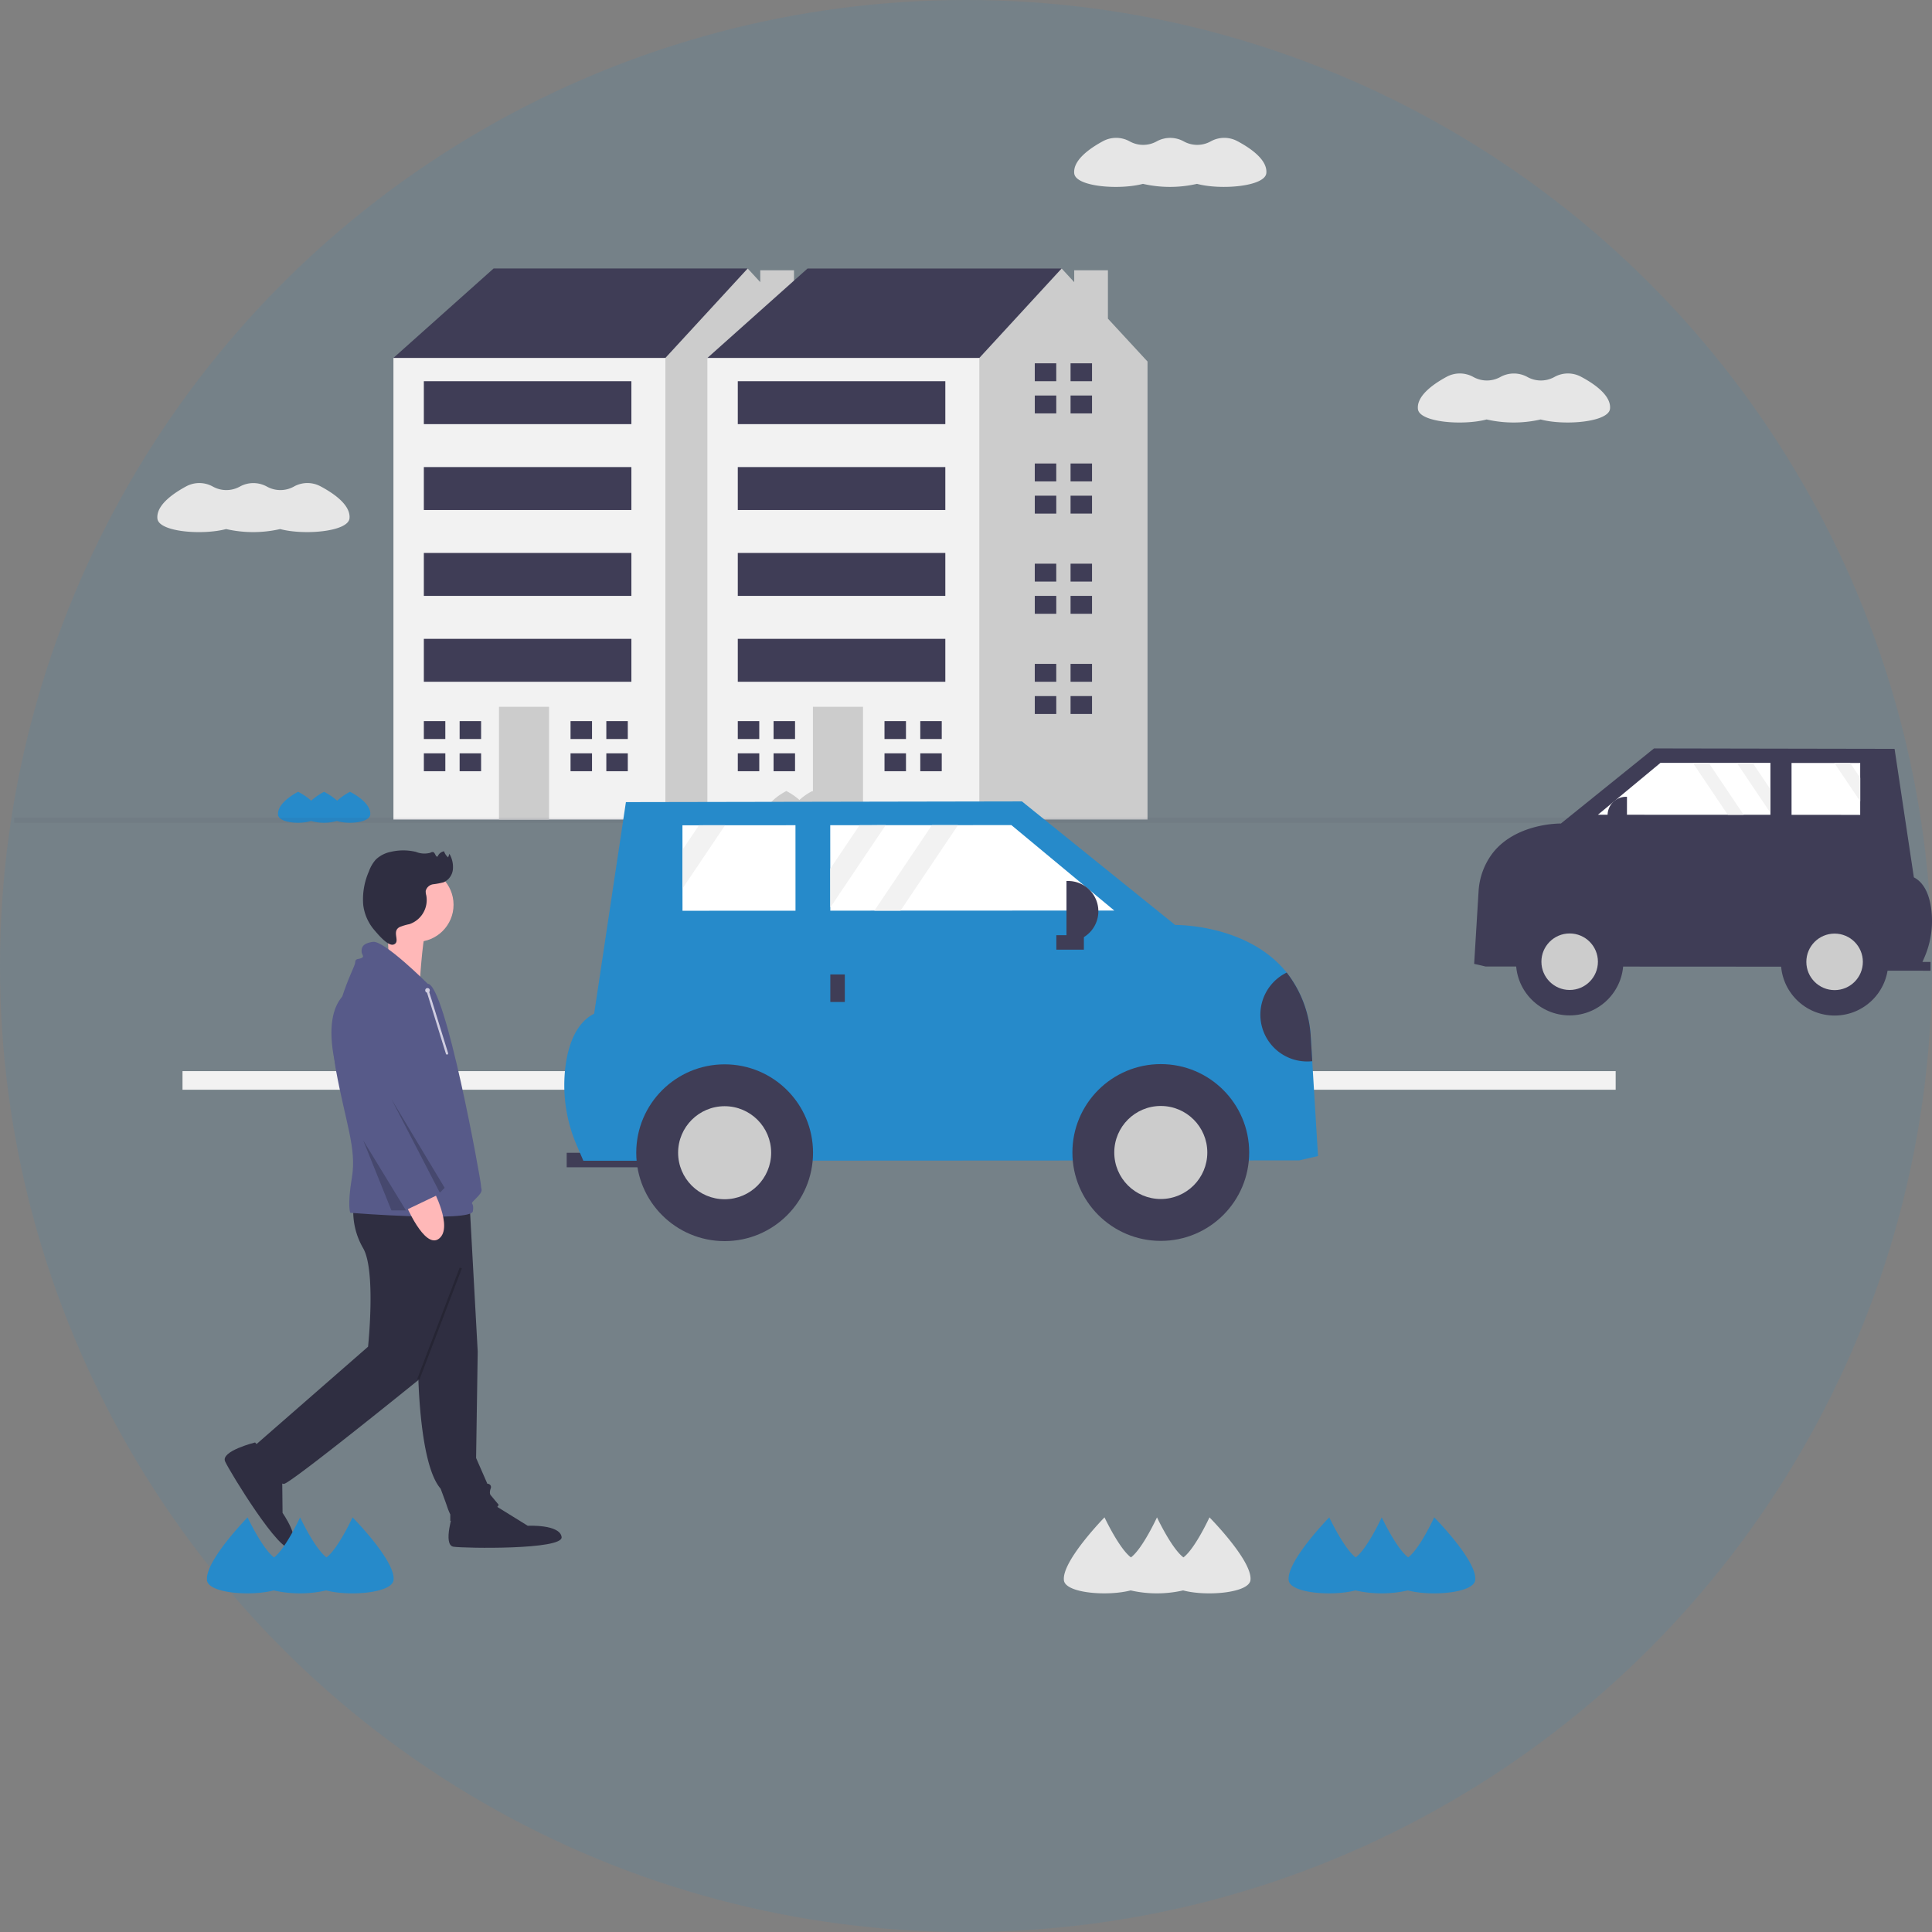 <svg xmlns="http://www.w3.org/2000/svg" width="334" height="334" viewBox="0 0 334 334">
  <rect x="0" y="0" width="334" height="334" fill="#808080" stroke="none"/>
  <g id="Group_12303" data-name="Group 12303" transform="translate(-225 -1502)">
    <circle id="Ellipse_51" data-name="Ellipse 51" cx="167" cy="167" r="167" transform="translate(225 1502)" fill="#268aca" opacity="0.116"/>
    <g id="Group_12302" data-name="Group 12302" transform="translate(3553.184 -1326.683)">
      <rect id="Rectangle_2175" data-name="Rectangle 2175" width="87.414" height="3.218" transform="translate(-3296.633 3013.858)" fill="#f2f2f2"/>
      <rect id="Rectangle_2176" data-name="Rectangle 2176" width="87.414" height="3.218" transform="translate(-3136.285 3013.858)" fill="#f2f2f2"/>
      <path id="Path_7228" data-name="Path 7228" d="M4.3,151.6,1.2,149.122l17.32-15.464H62.444v13.609L33.989,166.442Z" transform="translate(-3261.372 2741.441)" fill="#3f3d56"/>
      <path id="Path_7229" data-name="Path 7229" d="M98.824,142.332v-8.365H92.993v2.049l-2.177-2.357L76.59,149.122l-5.567,3.712L62.39,215.9l13.018,13.018h30.255V149.741Z" transform="translate(-3289.745 2741.441)" fill="#ccc"/>
      <rect id="Rectangle_2178" data-name="Rectangle 2178" width="47.012" height="79.797" transform="translate(-3260.168 2890.563)" fill="#f2f2f2"/>
      <rect id="Rectangle_2179" data-name="Rectangle 2179" width="8.66" height="19.485" transform="translate(-3241.92 2950.875)" fill="#ccc"/>
      <path id="Path_7230" data-name="Path 7230" d="M14.721,282.664v-3.093H11.009v3.093h3.712Z" transform="translate(-3265.919 2673.778)" fill="#3f3d56"/>
      <path id="Path_7231" data-name="Path 7231" d="M14.411,289.952h-3.4v3.093h3.712v-3.093Z" transform="translate(-3265.919 2668.964)" fill="#3f3d56"/>
      <rect id="Rectangle_2180" data-name="Rectangle 2180" width="3.711" height="3.093" transform="translate(-3248.724 2953.349)" fill="#3f3d56"/>
      <rect id="Rectangle_2181" data-name="Rectangle 2181" width="3.711" height="3.093" transform="translate(-3248.724 2958.917)" fill="#3f3d56"/>
      <path id="Path_7232" data-name="Path 7232" d="M62.013,282.664v-3.093H58.3v3.093h3.712Z" transform="translate(-3287.849 2673.778)" fill="#3f3d56"/>
      <path id="Path_7233" data-name="Path 7233" d="M61.7,289.952H58.3v3.093h3.712v-3.093Z" transform="translate(-3287.849 2668.964)" fill="#3f3d56"/>
      <rect id="Rectangle_2182" data-name="Rectangle 2182" width="3.711" height="3.093" transform="translate(-3223.363 2953.349)" fill="#3f3d56"/>
      <rect id="Rectangle_2183" data-name="Rectangle 2183" width="3.711" height="3.093" transform="translate(-3223.363 2958.917)" fill="#3f3d56"/>
      <path id="Path_7234" data-name="Path 7234" d="M110.458,167.317v-3.093h-3.712v3.093h3.712Z" transform="translate(-3310.314 2727.267)" fill="#3f3d56"/>
      <path id="Path_7235" data-name="Path 7235" d="M110.149,174.606h-3.4V177.7h3.712v-3.093Z" transform="translate(-3310.314 2722.452)" fill="#3f3d56"/>
      <rect id="Rectangle_2184" data-name="Rectangle 2184" width="3.711" height="3.093" transform="translate(-3197.382 2891.491)" fill="#3f3d56"/>
      <rect id="Rectangle_2185" data-name="Rectangle 2185" width="3.711" height="3.093" transform="translate(-3197.382 2897.058)" fill="#3f3d56"/>
      <path id="Path_7236" data-name="Path 7236" d="M110.458,199.615v-3.093h-3.712v3.093h3.712Z" transform="translate(-3310.314 2712.29)" fill="#3f3d56"/>
      <path id="Path_7237" data-name="Path 7237" d="M110.149,206.9h-3.4V210h3.712V206.9Z" transform="translate(-3310.314 2707.476)" fill="#3f3d56"/>
      <rect id="Rectangle_2186" data-name="Rectangle 2186" width="3.711" height="3.093" transform="translate(-3197.382 2908.811)" fill="#3f3d56"/>
      <rect id="Rectangle_2187" data-name="Rectangle 2187" width="3.711" height="3.093" transform="translate(-3197.382 2914.378)" fill="#3f3d56"/>
      <path id="Path_7238" data-name="Path 7238" d="M110.458,231.912v-3.093h-3.712v3.093h3.712Z" transform="translate(-3310.314 2697.313)" fill="#3f3d56"/>
      <path id="Path_7239" data-name="Path 7239" d="M110.149,239.2h-3.4v3.093h3.712V239.2Z" transform="translate(-3310.314 2692.499)" fill="#3f3d56"/>
      <rect id="Rectangle_2188" data-name="Rectangle 2188" width="3.711" height="3.093" transform="translate(-3197.382 2926.132)" fill="#3f3d56"/>
      <rect id="Rectangle_2189" data-name="Rectangle 2189" width="3.711" height="3.093" transform="translate(-3197.382 2931.699)" fill="#3f3d56"/>
      <path id="Path_7240" data-name="Path 7240" d="M110.458,264.209v-3.093h-3.712v3.093h3.712Z" transform="translate(-3310.314 2682.336)" fill="#3f3d56"/>
      <path id="Path_7241" data-name="Path 7241" d="M110.149,271.5h-3.4v3.093h3.712V271.5Z" transform="translate(-3310.314 2677.522)" fill="#3f3d56"/>
      <rect id="Rectangle_2190" data-name="Rectangle 2190" width="3.711" height="3.093" transform="translate(-3197.382 2943.452)" fill="#3f3d56"/>
      <rect id="Rectangle_2191" data-name="Rectangle 2191" width="3.711" height="3.093" transform="translate(-3197.382 2949.019)" fill="#3f3d56"/>
      <rect id="Rectangle_2192" data-name="Rectangle 2192" width="35.878" height="7.423" transform="translate(-3254.91 2894.584)" fill="#3f3d56"/>
      <rect id="Rectangle_2193" data-name="Rectangle 2193" width="35.878" height="7.423" transform="translate(-3254.91 2909.43)" fill="#3f3d56"/>
      <rect id="Rectangle_2194" data-name="Rectangle 2194" width="35.878" height="7.423" transform="translate(-3254.91 2924.276)" fill="#3f3d56"/>
      <rect id="Rectangle_2195" data-name="Rectangle 2195" width="35.878" height="7.423" transform="translate(-3254.91 2939.122)" fill="#3f3d56"/>
      <path id="Path_7242" data-name="Path 7242" d="M267.232,471.953a10.619,10.619,0,0,0-2.224,1.538,10.588,10.588,0,0,0-2.261-1.538,10.619,10.619,0,0,0-2.224,1.538,10.589,10.589,0,0,0-2.261-1.538s-3.487,1.715-3.477,3.81q0,.079.007.156c.119,1.372,3.724,1.722,5.7,1.075a8.177,8.177,0,0,0,4.486,0c1.972.657,5.65.281,5.758-1.107q.006-.078.006-.156C270.734,473.636,267.232,471.953,267.232,471.953Z" transform="translate(-3534.908 2493.615)" fill="#268aca"/>
      <path id="Path_7243" data-name="Path 7243" d="M105.5,151.6l-3.093-2.474,17.32-15.464h43.919v13.609l-28.455,19.176Z" transform="translate(-3308.303 2741.441)" fill="#3f3d56"/>
      <path id="Path_7244" data-name="Path 7244" d="M200.029,142.332v-8.365H194.2v2.049l-2.177-2.357-14.227,15.464-5.567,3.712L163.6,215.9l13.018,13.018h30.255V149.741Z" transform="translate(-3336.676 2741.441)" fill="#ccc"/>
      <rect id="Rectangle_2196" data-name="Rectangle 2196" width="47.012" height="79.797" transform="translate(-3205.894 2890.563)" fill="#f2f2f2"/>
      <rect id="Rectangle_2197" data-name="Rectangle 2197" width="8.66" height="19.485" transform="translate(-3187.646 2950.875)" fill="#ccc"/>
      <path id="Path_7245" data-name="Path 7245" d="M115.926,282.664v-3.093h-3.712v3.093h3.712Z" transform="translate(-3312.85 2673.778)" fill="#3f3d56"/>
      <path id="Path_7246" data-name="Path 7246" d="M115.616,289.952h-3.4v3.093h3.712v-3.093Z" transform="translate(-3312.85 2668.964)" fill="#3f3d56"/>
      <rect id="Rectangle_2198" data-name="Rectangle 2198" width="3.711" height="3.093" transform="translate(-3194.45 2953.349)" fill="#3f3d56"/>
      <rect id="Rectangle_2199" data-name="Rectangle 2199" width="3.711" height="3.093" transform="translate(-3194.45 2958.917)" fill="#3f3d56"/>
      <path id="Path_7247" data-name="Path 7247" d="M163.218,282.664v-3.093h-3.712v3.093h3.712Z" transform="translate(-3334.78 2673.778)" fill="#3f3d56"/>
      <path id="Path_7248" data-name="Path 7248" d="M162.908,289.952h-3.4v3.093h3.712v-3.093Z" transform="translate(-3334.78 2668.964)" fill="#3f3d56"/>
      <rect id="Rectangle_2200" data-name="Rectangle 2200" width="3.711" height="3.093" transform="translate(-3169.088 2953.349)" fill="#3f3d56"/>
      <rect id="Rectangle_2201" data-name="Rectangle 2201" width="3.711" height="3.093" transform="translate(-3169.088 2958.917)" fill="#3f3d56"/>
      <path id="Path_7249" data-name="Path 7249" d="M211.663,167.317v-3.093h-3.712v3.093h3.712Z" transform="translate(-3357.245 2727.267)" fill="#3f3d56"/>
      <path id="Path_7250" data-name="Path 7250" d="M211.354,174.606h-3.4V177.7h3.712v-3.093Z" transform="translate(-3357.245 2722.452)" fill="#3f3d56"/>
      <rect id="Rectangle_2202" data-name="Rectangle 2202" width="3.711" height="3.093" transform="translate(-3143.108 2891.491)" fill="#3f3d56"/>
      <rect id="Rectangle_2203" data-name="Rectangle 2203" width="3.711" height="3.093" transform="translate(-3143.108 2897.058)" fill="#3f3d56"/>
      <path id="Path_7251" data-name="Path 7251" d="M211.663,199.615v-3.093h-3.712v3.093h3.712Z" transform="translate(-3357.245 2712.29)" fill="#3f3d56"/>
      <path id="Path_7252" data-name="Path 7252" d="M211.354,206.9h-3.4V210h3.712V206.9Z" transform="translate(-3357.245 2707.476)" fill="#3f3d56"/>
      <rect id="Rectangle_2204" data-name="Rectangle 2204" width="3.711" height="3.093" transform="translate(-3143.108 2908.811)" fill="#3f3d56"/>
      <rect id="Rectangle_2205" data-name="Rectangle 2205" width="3.711" height="3.093" transform="translate(-3143.108 2914.378)" fill="#3f3d56"/>
      <path id="Path_7253" data-name="Path 7253" d="M211.663,231.912v-3.093h-3.712v3.093h3.712Z" transform="translate(-3357.245 2697.313)" fill="#3f3d56"/>
      <path id="Path_7254" data-name="Path 7254" d="M211.354,239.2h-3.4v3.093h3.712V239.2Z" transform="translate(-3357.245 2692.499)" fill="#3f3d56"/>
      <rect id="Rectangle_2206" data-name="Rectangle 2206" width="3.711" height="3.093" transform="translate(-3143.108 2926.132)" fill="#3f3d56"/>
      <rect id="Rectangle_2207" data-name="Rectangle 2207" width="3.711" height="3.093" transform="translate(-3143.108 2931.699)" fill="#3f3d56"/>
      <path id="Path_7255" data-name="Path 7255" d="M211.663,264.209v-3.093h-3.712v3.093h3.712Z" transform="translate(-3357.245 2682.336)" fill="#3f3d56"/>
      <path id="Path_7256" data-name="Path 7256" d="M211.354,271.5h-3.4v3.093h3.712V271.5Z" transform="translate(-3357.245 2677.522)" fill="#3f3d56"/>
      <rect id="Rectangle_2208" data-name="Rectangle 2208" width="3.711" height="3.093" transform="translate(-3143.108 2943.452)" fill="#3f3d56"/>
      <rect id="Rectangle_2209" data-name="Rectangle 2209" width="3.711" height="3.093" transform="translate(-3143.108 2949.019)" fill="#3f3d56"/>
      <rect id="Rectangle_2210" data-name="Rectangle 2210" width="35.878" height="7.423" transform="translate(-3200.636 2894.584)" fill="#3f3d56"/>
      <rect id="Rectangle_2211" data-name="Rectangle 2211" width="35.878" height="7.423" transform="translate(-3200.636 2909.43)" fill="#3f3d56"/>
      <rect id="Rectangle_2212" data-name="Rectangle 2212" width="35.878" height="7.423" transform="translate(-3200.636 2924.276)" fill="#3f3d56"/>
      <rect id="Rectangle_2213" data-name="Rectangle 2213" width="35.878" height="7.423" transform="translate(-3200.636 2939.122)" fill="#3f3d56"/>
      <path id="Path_7258" data-name="Path 7258" d="M424.618,471.709a10.619,10.619,0,0,0-2.225,1.538,10.586,10.586,0,0,0-2.261-1.538,10.618,10.618,0,0,0-2.224,1.538,10.587,10.587,0,0,0-2.261-1.538s-3.487,1.715-3.477,3.81q0,.079.007.156c.119,1.372,3.724,1.722,5.7,1.075a8.177,8.177,0,0,0,4.485,0c1.972.657,5.65.281,5.758-1.107q.006-.078.006-.156C428.121,473.391,424.618,471.709,424.618,471.709Z" transform="translate(-3607.891 2493.728)" fill="#ccc"/>
      <rect id="Rectangle_2255" data-name="Rectangle 2255" width="296.785" height="0.897" transform="translate(-3325.722 2970.053)" fill="#3f3d56" opacity="0.072"/>
      <rect id="Rectangle_2258" data-name="Rectangle 2258" width="15.782" height="2.505" transform="translate(-3230.214 3027.974)" fill="#3f3d56"/>
      <path id="Path_7300" data-name="Path 7300" d="M547.375,536.357l-3.256.753-123.748.066-1.113-2.593a26.17,26.17,0,0,1-1.924-14.15c.533-3.581,1.869-7.139,4.9-8.684l5.492-36.576,68.464-.123,26.488,21.365s12.495-.225,19.283,8.226a19.836,19.836,0,0,1,4.149,10.925l.268,4.4Z" transform="translate(-3647.704 2492.178)" fill="#268aca"/>
      <circle id="Ellipse_56" data-name="Ellipse 56" cx="15.281" cy="15.281" r="15.281" transform="translate(-3142.79 3012.643)" fill="#3f3d56"/>
      <circle id="Ellipse_57" data-name="Ellipse 57" cx="8.042" cy="8.042" r="8.042" transform="translate(-3135.551 3019.881)" fill="#ccc"/>
      <circle id="Ellipse_58" data-name="Ellipse 58" cx="15.281" cy="15.281" r="15.281" transform="translate(-3218.191 3012.683)" fill="#3f3d56"/>
      <circle id="Ellipse_59" data-name="Ellipse 59" cx="8.042" cy="8.042" r="8.042" transform="translate(-3210.953 3019.921)" fill="#ccc"/>
      <path id="Path_7301" data-name="Path 7301" d="M412.119,327.86l-36.965.016h-4.512l-7.619.005v-.556l-.005-6.7-.005-7.522h5.068l4.512-.005,7.993-.005H385.1l9.228-.005Z" transform="translate(-3547.667 2658.236)" fill="#fff"/>
      <path id="Path_7302" data-name="Path 7302" d="M334.915,327.905l-19.536.011-.005-3.833v-6.7l-.005-4.245h2.861l4.512-.005,12.168-.005Z" transform="translate(-3525.574 2658.217)" fill="#fff"/>
      <rect id="Rectangle_2259" data-name="Rectangle 2259" width="2.505" height="4.76" transform="translate(-3184.639 2997.141)" fill="#3f3d56"/>
      <rect id="Rectangle_2260" data-name="Rectangle 2260" width="2.505" height="4.76" transform="matrix(0.001, 1, -1, 0.001, -3140.807, 2990.354)" fill="#3f3d56"/>
      <path id="Path_7303" data-name="Path 7303" d="M439.169,331.106h.276a5.235,5.235,0,0,1,5.236,5.236h0a5.235,5.235,0,0,1-5.236,5.236h-.276Z" transform="translate(-3582.983 2649.88)" fill="#3f3d56"/>
      <path id="Path_7304" data-name="Path 7304" d="M650.434,545.549a8.092,8.092,0,0,1-4.417-15.321,19.836,19.836,0,0,1,4.149,10.925Z" transform="translate(-3751.759 2466.592)" fill="#3f3d56"/>
      <path id="Path_7305" data-name="Path 7305" d="M372.6,313.108l-9.57,14.227-.005-6.7,5.063-7.522Z" transform="translate(-3547.672 2658.226)" fill="#f2f2f2"/>
      <path id="Path_7306" data-name="Path 7306" d="M322.746,313.138l-7.367,10.949v-6.7l2.855-4.245Z" transform="translate(-3525.579 2658.212)" fill="#f2f2f2"/>
      <path id="Path_7307" data-name="Path 7307" d="M391.7,313.1l-9.944,14.783h-4.512l9.944-14.783Z" transform="translate(-3554.265 2658.231)" fill="#f2f2f2"/>
      <rect id="Rectangle_2261" data-name="Rectangle 2261" width="9.586" height="1.522" transform="matrix(-1, -0.001, 0.001, -1, -2994.438, 2996.499)" fill="#3f3d56"/>
      <path id="Path_7308" data-name="Path 7308" d="M692.383,495.219l1.978.458,75.17.04.676-1.575a15.9,15.9,0,0,0,1.169-8.6c-.324-2.175-1.135-4.336-2.978-5.275l-3.336-22.218-41.588-.074-16.09,12.978s-7.59-.136-11.713,5a12.049,12.049,0,0,0-2.52,6.636l-.163,2.67Z" transform="translate(-3765.717 2500.094)" fill="#3f3d56"/>
      <circle id="Ellipse_60" data-name="Ellipse 60" cx="9.282" cy="9.282" r="9.282" transform="translate(-3066.106 2985.66)" fill="#3f3d56"/>
      <circle id="Ellipse_61" data-name="Ellipse 61" cx="4.885" cy="4.885" r="4.885" transform="translate(-3061.709 2990.057)" fill="#ccc"/>
      <circle id="Ellipse_62" data-name="Ellipse 62" cx="9.282" cy="9.282" r="9.282" transform="translate(-3020.304 2985.684)" fill="#3f3d56"/>
      <circle id="Ellipse_63" data-name="Ellipse 63" cx="4.885" cy="4.885" r="4.885" transform="translate(-3015.907 2990.081)" fill="#ccc"/>
      <path id="Path_7309" data-name="Path 7309" d="M592.486,301.992l22.454.01h2.741l4.628,0v-.338l0-4.069,0-4.57h-3.079l-2.741,0-4.855,0H608.9l-5.605,0Z" transform="translate(-3644.426 2667.542)" fill="#fff"/>
      <path id="Path_7310" data-name="Path 7310" d="M654.908,302.02l11.867.006,0-2.329v-4.069l0-2.578h-1.738l-2.741,0-7.391,0Z" transform="translate(-3673.372 2667.531)" fill="#fff"/>
      <rect id="Rectangle_2262" data-name="Rectangle 2262" width="1.522" height="2.891" transform="matrix(-1, -0.001, 0.001, -1, -3022.123, 2979.137)" fill="#3f3d56"/>
      <rect id="Rectangle_2263" data-name="Rectangle 2263" width="1.522" height="2.891" transform="matrix(-0.001, 1, -1, -0.001, -3045.854, 2972.124)" fill="#3f3d56"/>
      <path id="Path_7311" data-name="Path 7311" d="M0,0H.167a3.18,3.18,0,0,1,3.18,3.18h0a3.18,3.18,0,0,1-3.18,3.18H0Z" transform="matrix(-1, -0.001, 0.001, -1, -3046.923, 2972.794)" fill="#3f3d56"/>
      <path id="Path_7312" data-name="Path 7312" d="M693.511,500.8a4.916,4.916,0,0,0,2.683-9.307,12.048,12.048,0,0,0-2.52,6.636Z" transform="translate(-3738.354 2484.552)" fill="#3f3d56"/>
      <path id="Path_7313" data-name="Path 7313" d="M637.256,293.031l5.813,8.642,0-4.069L640,293.034Z" transform="translate(-3665.187 2667.536)" fill="#f2f2f2"/>
      <path id="Path_7314" data-name="Path 7314" d="M668.7,293.05l4.475,6.651v-4.069l-1.734-2.578Z" transform="translate(-3679.766 2667.528)" fill="#f2f2f2"/>
      <path id="Path_7315" data-name="Path 7315" d="M623.091,293.025l6.041,8.98h2.741l-6.04-8.98Z" transform="translate(-3658.618 2667.539)" fill="#f2f2f2"/>
      <path id="Path_7316" data-name="Path 7316" d="M297.279,632.2s0,17.01,3.9,21.472c0,0,.837,2.231,1.115,3.067a11.72,11.72,0,0,0,.558,1.394v1.115s7.529-.837,8.366-2.789l-1.394-1.673s-.279-.279,0-1.115a.573.573,0,0,0-.558-.836l-1.952-4.462.279-18.4L306.2,604.6l-11.991-.558Z" transform="translate(-3553.191 2432.364)" fill="#2f2e41"/>
      <path id="Path_7317" data-name="Path 7317" d="M310.621,702.91s-1.952,5.856,0,6.135,18.962.558,18.683-1.673-5.856-1.952-5.856-1.952l-5.856-3.625Z" transform="translate(-3560.398 2387.033)" fill="#2f2e41"/>
      <path id="Path_7318" data-name="Path 7318" d="M264.183,605.079a12.653,12.653,0,0,0,1.673,7.529c2.231,3.9.837,17.01.837,17.01l-19.8,17.289s3.9,6.692,5.3,6.414S275.616,635.2,275.616,635.2l8.644-29Z" transform="translate(-3531.249 2431.881)" fill="#2f2e41"/>
      <path id="Path_7319" data-name="Path 7319" d="M242.856,681.7s-5.991,1.486-5.182,3.284,9.68,16.314,11.415,14.885-1.486-5.991-1.486-5.991l-.073-6.887Z" transform="translate(-3526.939 2396.352)" fill="#2f2e41"/>
      <circle id="Ellipse_64" data-name="Ellipse 64" cx="6.414" cy="6.414" r="6.414" transform="translate(-3262.604 2978.681)" fill="#ffb8b8"/>
      <path id="Path_7320" data-name="Path 7320" d="M290,512.584l.284,8.253,5.4,2.132s.529-8.451,1.276-8.919S290,512.584,290,512.584Z" transform="translate(-3551.239 2474.773)" fill="#ffb8b8"/>
      <path id="Path_7321" data-name="Path 7321" d="M289.012,527.567s-7.529-7.529-9.481-7.25-1.952,1.115-1.952,1.673.558.837,0,1.115-1.115,0-1.115.837-5.019,9.2-3.346,18.4,3.625,13.664,2.789,18.683-.279,6.135-.279,6.135,20.914,1.673,21.193-.279-.837-.837.558-2.231.837-1.394.837-2.231S292.08,527.567,289.012,527.567Z" transform="translate(-3543.251 2471.191)" fill="#575a89"/>
      <path id="Path_7322" data-name="Path 7322" d="M295.772,602.389s3.346,8.087,5.856,6.135-1.115-8.644-1.115-8.644Z" transform="translate(-3553.915 2434.293)" fill="#ffb8b8"/>
      <path id="Path_7323" data-name="Path 7323" d="M276.666,534.839s-6.552.75-4.112,12.784,11.92,25.977,11.92,25.977l6.414-3.067-8.366-16.452,1.952-10.318S285.59,534,276.666,534.839Z" transform="translate(-3542.896 2464.477)" fill="#575a89"/>
      <path id="Path_7324" data-name="Path 7324" d="M151.561,401.423l9.2,15.337-.836.837Z" transform="translate(-3412.074 2617.273)" opacity="0.2"/>
      <path id="Path_7325" data-name="Path 7325" d="M142.479,414.75l7.38,12.094h-2.51Z" transform="translate(-3407.863 2611.093)" opacity="0.2"/>
      <path id="Path_7326" data-name="Path 7326" d="M288.518,504.09a9.228,9.228,0,0,1,1.684-.5,4.406,4.406,0,0,0,2.928-4.94,2.521,2.521,0,0,1-.106-.814,1.555,1.555,0,0,1,1.3-1.142,12.754,12.754,0,0,0,1.8-.344,2.734,2.734,0,0,0,1.595-2.192,4.528,4.528,0,0,0-.6-2.729l-.216.621a2.3,2.3,0,0,1-.705-1.055,1.453,1.453,0,0,0-1.107.891c-.347.2-.4-.635-.779-.759a.688.688,0,0,0-.478.118,3.854,3.854,0,0,1-2.495-.147,9.392,9.392,0,0,0-4.36-.005,5.218,5.218,0,0,0-2.577,1.326,6.183,6.183,0,0,0-1.205,2.071,11.933,11.933,0,0,0-.973,5.795,8.2,8.2,0,0,0,1.933,4.346c.552.636,2.353,2.854,3.34,2.476C288.734,506.629,287.056,504.863,288.518,504.09Z" transform="translate(-3547.612 2484.858)" fill="#2f2e41"/>
      <rect id="Rectangle_2264" data-name="Rectangle 2264" width="20.591" height="0.397" transform="translate(-3256.05 3067.06) rotate(-69.123)" opacity="0.2"/>
      <circle id="Ellipse_65" data-name="Ellipse 65" cx="0.397" cy="0.397" r="0.397" transform="translate(-3254.675 2999.496)" fill="#d0cde1"/>
      <line id="Line_6" data-name="Line 6" x2="3.372" y2="10.909" transform="translate(-3254.278 2999.893)" fill="#d0cde1"/>
      <path id="Path_7327" data-name="Path 7327" d="M306.178,546.894a.2.2,0,0,1-.189-.14l-3.372-10.909a.2.2,0,0,1,.379-.117l3.372,10.909a.2.2,0,0,1-.189.257Z" transform="translate(-3557.085 2464.105)" fill="#d0cde1"/>
      <path id="Path_7343" data-name="Path 7343" d="M257.05,705.849s-2.483,5.4-4.5,6.92c-2.041-1.519-4.573-6.92-4.573-6.92s-2.483,5.4-4.5,6.92c-2.041-1.519-4.573-6.92-4.573-6.92s-7.052,7.209-7.032,10.623a2.5,2.5,0,0,0,.014.255c.241,2.235,7.531,2.8,11.536,1.751a20.389,20.389,0,0,0,9.072,0c3.988,1.07,11.427.457,11.644-1.8a2.512,2.512,0,0,0,.012-.255C264.134,713.006,257.05,705.849,257.05,705.849Z" transform="translate(-3524.285 2385.152)" fill="#268aca"/>
      <path id="Path_7344" data-name="Path 7344" d="M533.29,705.849s-2.483,5.4-4.5,6.92c-2.041-1.519-4.573-6.92-4.573-6.92s-2.483,5.4-4.5,6.92c-2.041-1.519-4.573-6.92-4.573-6.92s-7.052,7.209-7.032,10.623a2.5,2.5,0,0,0,.014.255c.241,2.235,7.531,2.8,11.536,1.751a20.391,20.391,0,0,0,9.072,0c3.988,1.07,11.427.457,11.644-1.8a2.522,2.522,0,0,0,.012-.255C540.373,713.006,533.29,705.849,533.29,705.849Z" transform="translate(-3652.382 2385.152)" fill="#e6e6e6"/>
      <path id="Path_7345" data-name="Path 7345" d="M807.742,705.849s-2.483,5.4-4.5,6.92c-2.041-1.519-4.573-6.92-4.573-6.92s-2.483,5.4-4.5,6.92c-2.041-1.519-4.573-6.92-4.573-6.92s-7.052,7.209-7.032,10.623a2.5,2.5,0,0,0,.014.255c.241,2.235,7.531,2.8,11.536,1.751a20.39,20.39,0,0,0,9.071,0c3.988,1.07,11.427.457,11.644-1.8a2.5,2.5,0,0,0,.012-.255C814.825,713.006,807.742,705.849,807.742,705.849Z" transform="translate(-3887.979 2385.152)" fill="#268aca"/>
      <path id="Path_7346" data-name="Path 7346" d="M274.961,216.38l-.065.035a4.805,4.805,0,0,1-4.582.016l-.121-.065a4.828,4.828,0,0,0-4.577.016l-.061.033a4.805,4.805,0,0,1-4.582.016l-.126-.067a4.8,4.8,0,0,0-4.532-.008c-2.131,1.148-5.012,3.11-5,5.326a2.58,2.58,0,0,0,.015.262c.248,2.3,7.754,2.888,11.878,1.8a20.993,20.993,0,0,0,9.34,0c4.106,1.1,11.765.471,11.989-1.857a2.58,2.58,0,0,0,.012-.262c-.013-2.217-2.919-4.159-5.064-5.29a4.8,4.8,0,0,0-4.526.042Z" transform="translate(-3552.3 2696.402)" fill="#e6e6e6"/>
      <path id="Path_7347" data-name="Path 7347" d="M535.084,261.735l-.065.035a4.805,4.805,0,0,1-4.582.016l-.121-.065a4.829,4.829,0,0,0-4.577.016l-.061.033a4.805,4.805,0,0,1-4.582.016l-.126-.067a4.8,4.8,0,0,0-4.532-.008c-2.131,1.148-5.012,3.11-5,5.326a2.58,2.58,0,0,0,.015.262c.248,2.3,7.754,2.888,11.878,1.8a20.992,20.992,0,0,0,9.34,0c4.106,1.1,11.765.471,11.989-1.857a2.563,2.563,0,0,0,.012-.262c-.013-2.217-2.919-4.159-5.064-5.29A4.8,4.8,0,0,0,535.084,261.735Z" transform="translate(-3653.924 2591.369)" fill="#e6e6e6"/>
      <path id="Path_7348" data-name="Path 7348" d="M714.868,218.347l-.065.035a4.805,4.805,0,0,1-4.582.016l-.121-.065a4.828,4.828,0,0,0-4.577.016l-.061.033a4.805,4.805,0,0,1-4.582.016l-.126-.067a4.8,4.8,0,0,0-4.532-.008c-2.131,1.148-5.012,3.11-5,5.326a2.58,2.58,0,0,0,.015.262c.248,2.3,7.754,2.888,11.878,1.8a20.993,20.993,0,0,0,9.34,0c4.106,1.1,11.765.471,11.989-1.857a2.562,2.562,0,0,0,.012-.262c-.013-2.217-2.919-4.159-5.064-5.29A4.8,4.8,0,0,0,714.868,218.347Z" transform="translate(-3774.293 2675.489)" fill="#e6e6e6"/>
      <path id="Path_7349" data-name="Path 7349" d="M0,0H0Z" transform="translate(-3309.171 3103.272)" fill="#3f3d56" opacity="0.144"/>
    </g>
  </g>
</svg>
